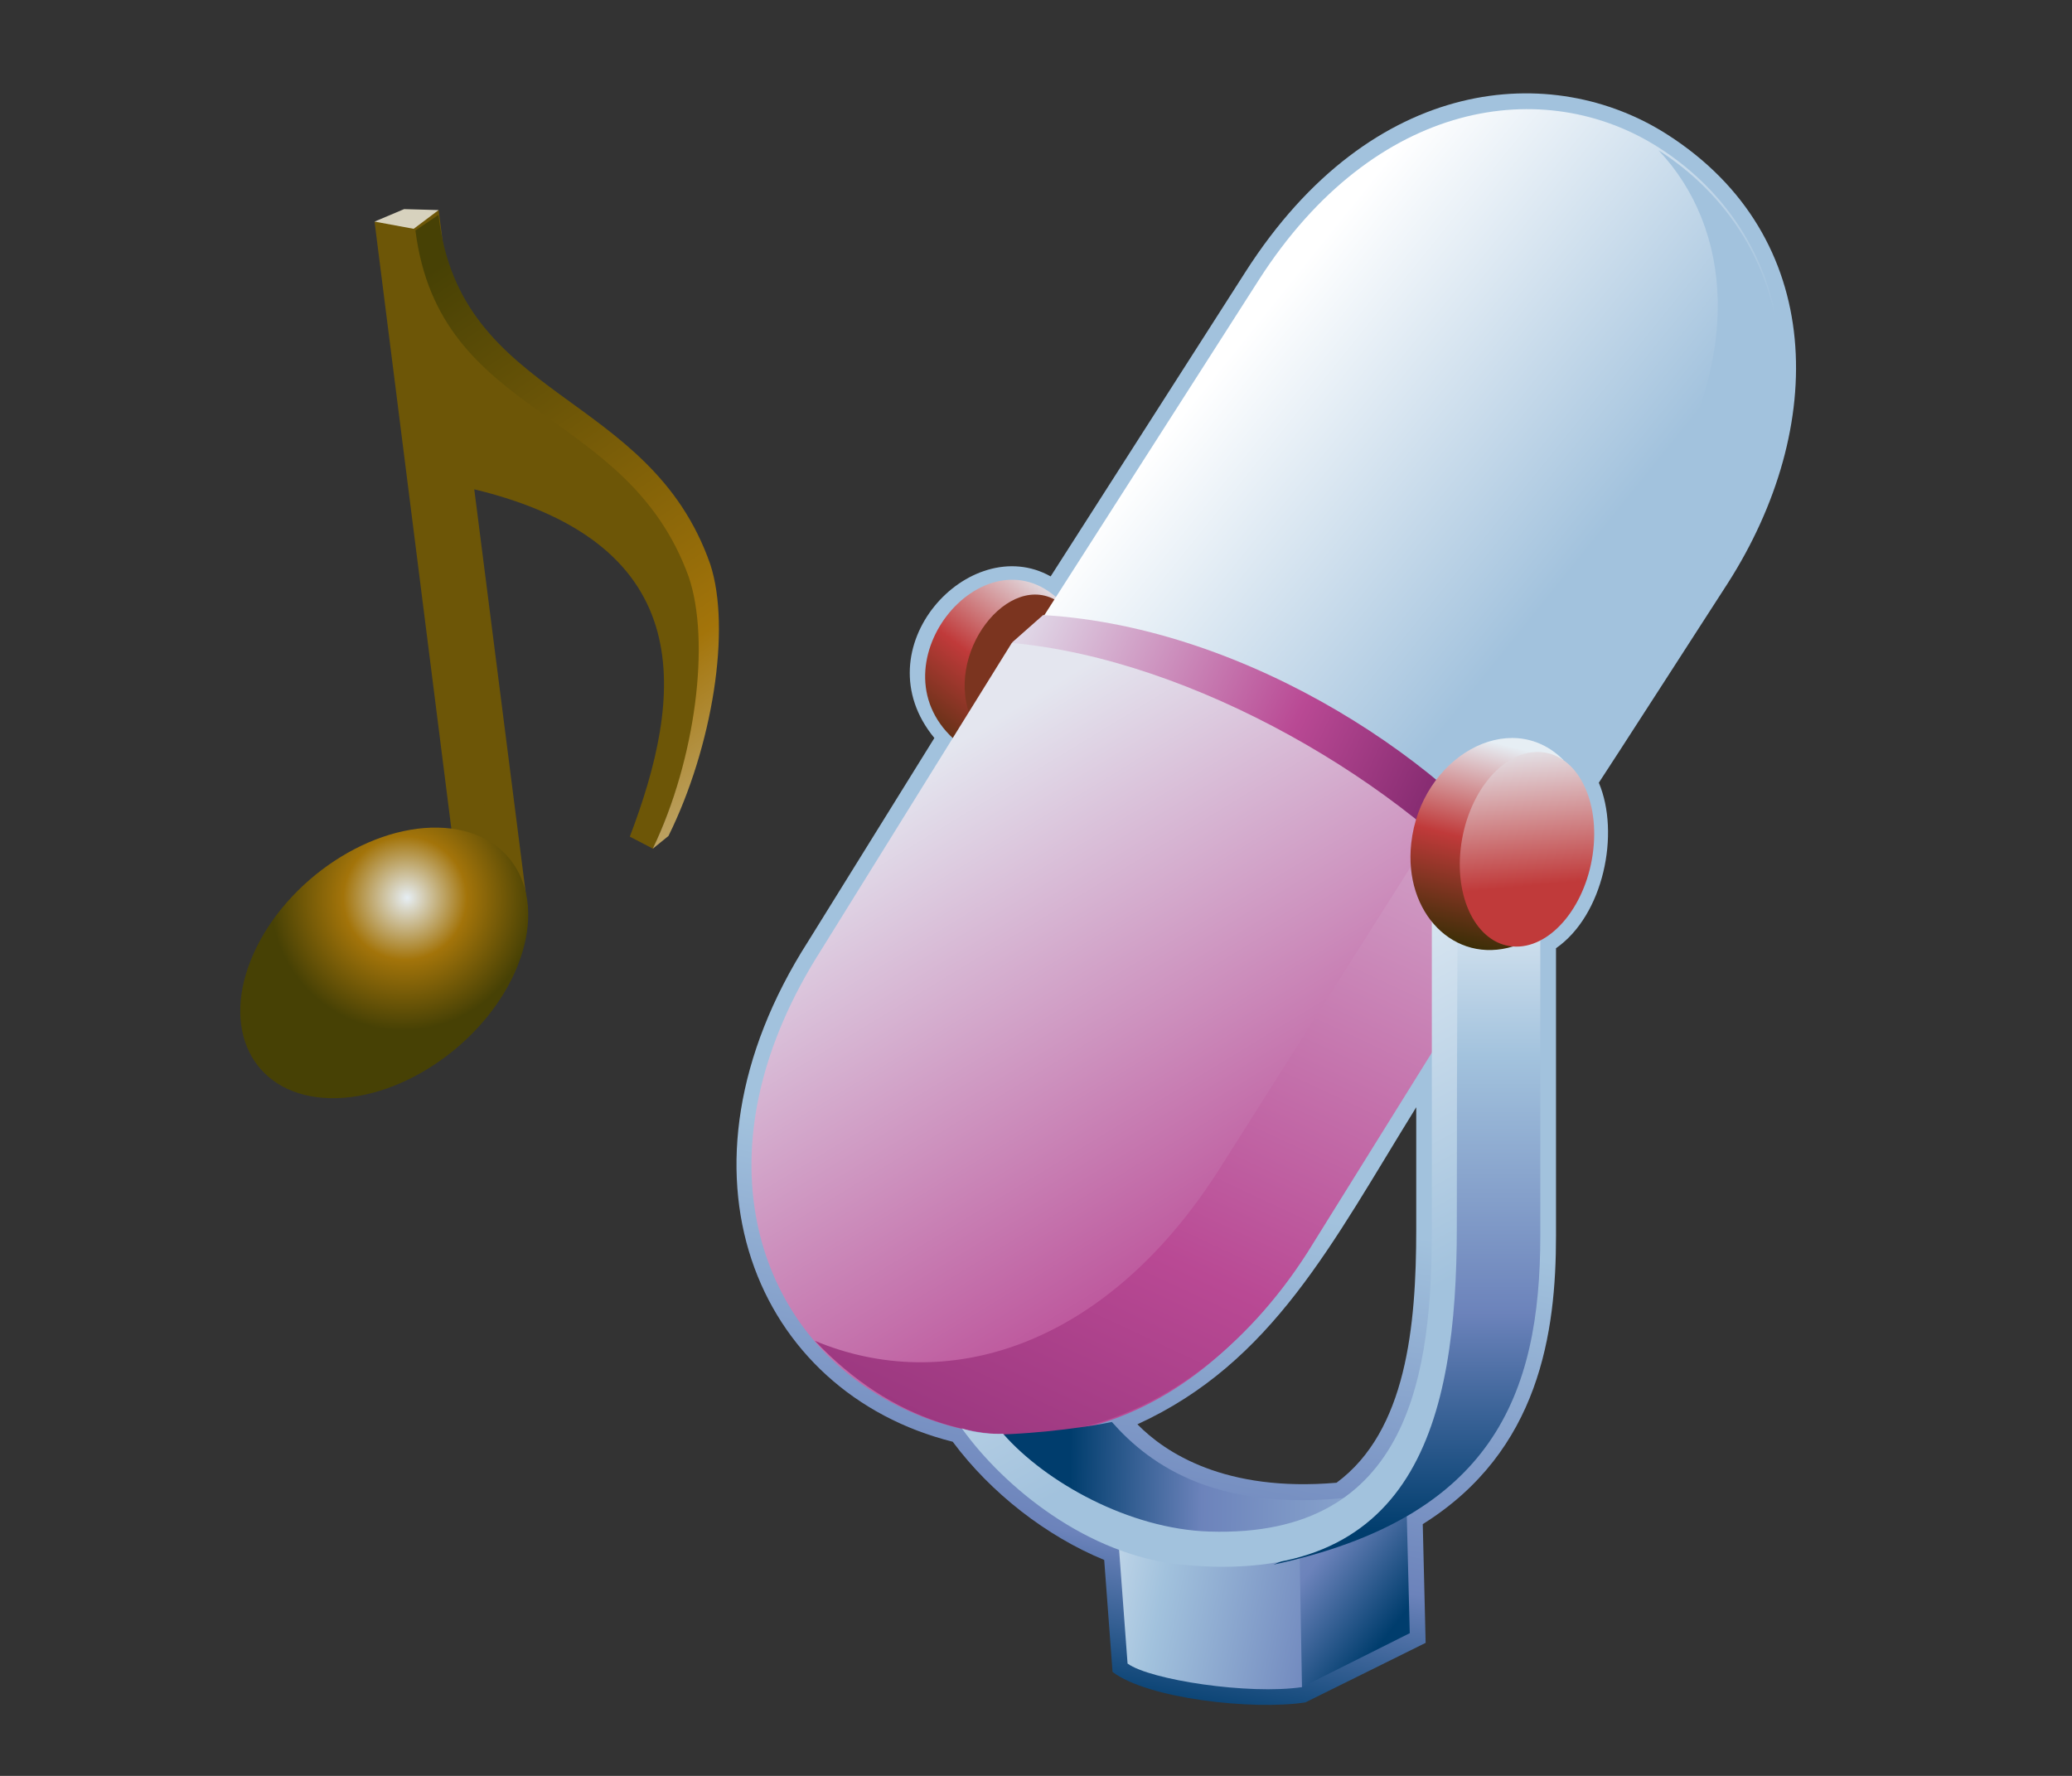 <?xml version="1.0" encoding="UTF-8"?>
<!DOCTYPE svg PUBLIC "-//W3C//DTD SVG 1.1 Tiny//EN" "http://www.w3.org/Graphics/SVG/1.1/DTD/svg11-tiny.dtd">
<svg width="84" height="72" viewBox="0 0 84 72">
<rect x="0" y="0" width="84" height="72" fill="#333333" stroke="none"/>
<polygon fill="#6D5607" points="15.184,8.984 18.353,34.032 20.579,35.54 20.038,31.022 17.279,9.207 "/>
<path fill="#6D5607" d="M28.015,23.38c-1.949-5.377-6.89-6.332-9.604-9.926l-0.629-4.937l-1.091,0.641l0.02,0.157 c-0.005-0.049-0.021-0.088-0.026-0.136L16.5,9.202l1.432,10.467c0.023,0.002,0.06,0.002,0.088,0.004l2.449,19.429l0.933-2.203 l-2.175-17.061c9.269,2.244,8.437,8.478,6.306,14.083l0.94,0.488C28.199,30.772,28.901,25.982,28.015,23.38z"/>
<linearGradient id="_16" gradientUnits="userSpaceOnUse" x1="35.86" y1="40.19" x2="14.98" y2="10.05">
<stop stop-color="#E6EEF4" offset="0"/>
<stop stop-color="#A3740A" offset="0.44"/>
<stop stop-color="#474105" offset="0.94"/>
</linearGradient>
<path fill="url(#_16)" d="M27.1,33.893c1.789-3.62,2.55-8.401,1.695-11.015c-2.468-7.064-10.157-6.603-11.019-14.166 l-0.934,0.63c0.971,7.691,8.557,7.09,11.079,14.044c0.885,2.602,0.29,7.384-1.458,11.024L27.1,33.893z"/>
<radialGradient id="_17" gradientUnits="userSpaceOnUse" cx="16.31" cy="36.43" fx="16.51" fy="36.4" r="5.69">
<stop stop-color="#E6EEF4" offset="0"/>
<stop stop-color="#A3740A" offset="0.44"/>
<stop stop-color="#474105" offset="0.94"/>
</radialGradient>
<path fill="url(#_17)" d="M20.989,39.146c-1.206,3.027-4.604,5.438-7.595,5.377c-2.985-0.058-4.434-2.562-3.23-5.586 c1.203-3.031,4.604-5.441,7.595-5.383C20.748,33.614,22.195,36.114,20.989,39.146z"/>
<linearGradient id="_18" gradientUnits="userSpaceOnUse" x1="48.59" y1="46.14" x2="44.39" y2="69.17">
<stop stop-color="#A2C2DD" offset="0.1"/>
<stop stop-color="#6C83BB" offset="0.71"/>
<stop stop-color="#003D6D" offset="0.99"/>
</linearGradient>
<path fill="url(#_18)" d="M50.492,11.023c0,0-7.293,11.4-7.898,12.346c-3.29-1.847-7.718,2.909-4.714,6.552 c-0.396,0.64-5.115,8.241-5.115,8.241c-5.978,9.348-2.103,18.295,5.859,20.291c1.552,2.086,3.805,3.832,6.141,4.793 c0.047,0.623,0.338,4.539,0.338,4.539c1.415,1.084,5.685,1.564,7.818,1.236l4.875-2.414c0,0-0.104-4.232-0.117-4.814 c4.749-2.967,5.402-7.787,5.402-11.695c0,0,0-11.041,0-11.654c1.932-1.342,2.604-4.661,1.736-6.71 c0.022-0.015,5.228-8.088,5.228-8.088c4.034-6.304,4.017-14.052-2.453-18.193C62.966,2.49,55.641,2.974,50.492,11.023z M57.415,44.891c0,2.115,0,4.953,0,4.953c0,3.916-0.396,8.176-3.231,10.271c-4.525,0.389-6.946-1.221-8.073-2.369 C51.601,55.234,54.011,50.389,57.415,44.891z"/>
<linearGradient id="_19" gradientUnits="userSpaceOnUse" x1="44.98" y1="57.2" x2="56.59" y2="66.09">
<stop stop-color="#A2C2DD" offset="0.1"/>
<stop stop-color="#6C83BB" offset="0.71"/>
<stop stop-color="#003D6D" offset="0.99"/>
</linearGradient>
<polygon fill="url(#_19)" points="52.729,68.428 57.152,66.215 57.022,61.078 52.573,62.32 "/>
<linearGradient id="_20" gradientUnits="userSpaceOnUse" x1="40.13" y1="62.89" x2="60.18" y2="66.81">
<stop stop-color="#FFFFFF" offset="0"/>
<stop stop-color="#A2C2DD" offset="0.35"/>
<stop stop-color="#6C83BB" offset="0.7"/>
<stop stop-color="#003D6D" offset="1"/>
</linearGradient>
<path fill="url(#_20)" d="M45.261,61.387l0.451,6.059c0.906,0.662,4.924,1.275,7.071,0.955l-0.12-6.855L45.261,61.387z"/>
<linearGradient id="_21" gradientUnits="userSpaceOnUse" x1="42.08" y1="22.96" x2="35.91" y2="31.11">
<stop stop-color="#E6EEF4" offset="0"/>
<stop stop-color="#C03A3A" offset="0.44"/>
<stop stop-color="#302D02" offset="0.94"/>
</linearGradient>
<path fill="url(#_21)" d="M42.949,24.335c-3.07-2.972-7.748,2.764-4.129,5.76L42.949,24.335z"/>
<path fill="#7B341F" d="M42.929,24.411l-3.519,4.821C38.187,26.52,40.929,23.05,42.929,24.411z"/>
<linearGradient id="_22" gradientUnits="userSpaceOnUse" x1="50.35" y1="12.39" x2="63.71" y2="23.14">
<stop stop-color="#FFFFFF" offset="0.05"/>
<stop stop-color="#A2C2DD" offset="1"/>
</linearGradient>
<path fill="url(#_22)" d="M61.349,35.975l8.176-12.78c4.668-7.294,2.788-13.97-2.275-17.211 C62.646,3.04,55.76,3.964,51.023,11.365l-9.129,14.271L61.349,35.975z"/>
<linearGradient id="_23" gradientUnits="userSpaceOnUse" x1="39.84" y1="24.77" x2="67.44" y2="37.67">
<stop stop-color="#E6EEF4" offset="0"/>
<stop stop-color="#B94994" offset="0.44"/>
<stop stop-color="#3D013F" offset="0.94"/>
</linearGradient>
<path fill="url(#_23)" d="M41.021,26.056l20.263,11.583l1.001-1.754c-3.29-4.755-11.563-10.451-19.998-10.948 L41.021,26.056z"/>
<linearGradient id="_24" gradientUnits="userSpaceOnUse" x1="37.92" y1="30.64" x2="50.7" y2="51.59">
<stop stop-color="#E4E6EF" offset="0"/>
<stop stop-color="#BA4C96" offset="1"/>
</linearGradient>
<path fill="url(#_24)" d="M61.326,36.996l-8.55,13.963c-4.916,7.684-12.125,8.832-17.455,5.422 c-4.845-3.102-7.002-10.09-2.018-17.885l7.715-12.428C48.35,26.73,56.944,31.736,61.326,36.996z"/>
<linearGradient id="_25" gradientUnits="userSpaceOnUse" x1="61.26" y1="15.78" x2="24.84" y2="93.59">
<stop stop-color="#E6EEF4" offset="0"/>
<stop stop-color="#B94994" offset="0.44"/>
<stop stop-color="#3D013F" offset="0.94"/>
</linearGradient>
<path fill="url(#_25)" d="M49.405,47.445c-4.665,7.293-11.141,9.105-16.371,6.916 c6.211,6.553,14.976,4.227,19.974-3.586l8.271-13.289l-3.331-3.538L49.405,47.445z"/>
<path fill="#A2C2DD" d="M67.235,6.09l-0.002-0.002c2.973,3.145,3.518,8.458-0.228,14.287l-8.373,12.811l3.402,1.593 l7.478-11.48C74.179,16.002,72.298,9.33,67.235,6.09z"/>
<linearGradient id="_26" gradientUnits="userSpaceOnUse" x1="57.04" y1="32.54" x2="57.04" y2="62.1">
<stop stop-color="#FFFFFF" offset="0"/>
<stop stop-color="#A2C2DD" offset="0.35"/>
<stop stop-color="#6C83BB" offset="0.7"/>
<stop stop-color="#003D6D" offset="1"/>
</linearGradient>
<path fill="url(#_26)" d="M59.109,33.649l3.336-1.7c0,0,0,11.666,0,18.146c0,6.486-1.952,11.434-10.818,13.34 c5.987-2.488,7.387-7.865,7.243-13.904L59.109,33.649z"/>
<linearGradient id="_27" gradientUnits="userSpaceOnUse" x1="62.33" y1="60.27" x2="43.18" y2="59.97">
<stop stop-color="#A2C2DD" offset="0.1"/>
<stop stop-color="#6C83BB" offset="0.71"/>
<stop stop-color="#003D6D" offset="0.99"/>
</linearGradient>
<path fill="url(#_27)" d="M40.236,58.168c4.244,5.535,10.479,4.695,15.244,2.441c-6.037,0.898-8.876-1.227-10.404-2.957 C44.345,57.807,42.291,58.127,40.236,58.168z"/>
<linearGradient id="_28" gradientUnits="userSpaceOnUse" x1="40.59" y1="30.32" x2="53.86" y2="54.6">
<stop stop-color="#FFFFFF" offset="0.15"/>
<stop stop-color="#A2C2DD" offset="1"/>
</linearGradient>
<path fill="url(#_28)" d="M40.664,58.127c1.733,1.979,5.124,3.863,8.356,3.967c8.254,0.27,9.027-6.615,9.027-12.25 c0-5.639,0-16.459,0-16.459l1.062,0.266c0,0-0.049,8.201-0.049,16.103c0,7.9-1.699,14.611-11.159,13.682 c-3.799-0.375-7.168-3.104-8.908-5.525C39.808,58.186,40.664,58.127,40.664,58.127z"/>
<linearGradient id="_29" gradientUnits="userSpaceOnUse" x1="60.86" y1="30.17" x2="58.6" y2="39.11">
<stop stop-color="#E6EEF4" offset="0"/>
<stop stop-color="#C03A3A" offset="0.44"/>
<stop stop-color="#302D02" offset="0.94"/>
</linearGradient>
<path fill="url(#_29)" d="M63.374,30.806c-2.163-2.168-5.786-0.094-6.162,3.387c-0.31,2.821,1.747,4.915,4.137,4.176 L63.374,30.806"/>
<linearGradient id="_30" gradientUnits="userSpaceOnUse" x1="61.54" y1="30.54" x2="62.04" y2="35.92">
<stop stop-color="#E3DFE4" offset="0"/>
<stop stop-color="#C03A3A" offset="1"/>
</linearGradient>
<path fill="url(#_30)" d="M64.593,34.45c-0.242,2.179-1.642,3.939-3.131,3.929c-1.485-0.014-2.488-1.791-2.245-3.97 c0.244-2.18,1.641-3.938,3.129-3.924C63.833,30.495,64.839,32.271,64.593,34.45z"/>
<polygon fill="#D7D2BE" points="15.184,8.984 16.771,9.277 17.782,8.517 16.383,8.478 "/>
</svg>